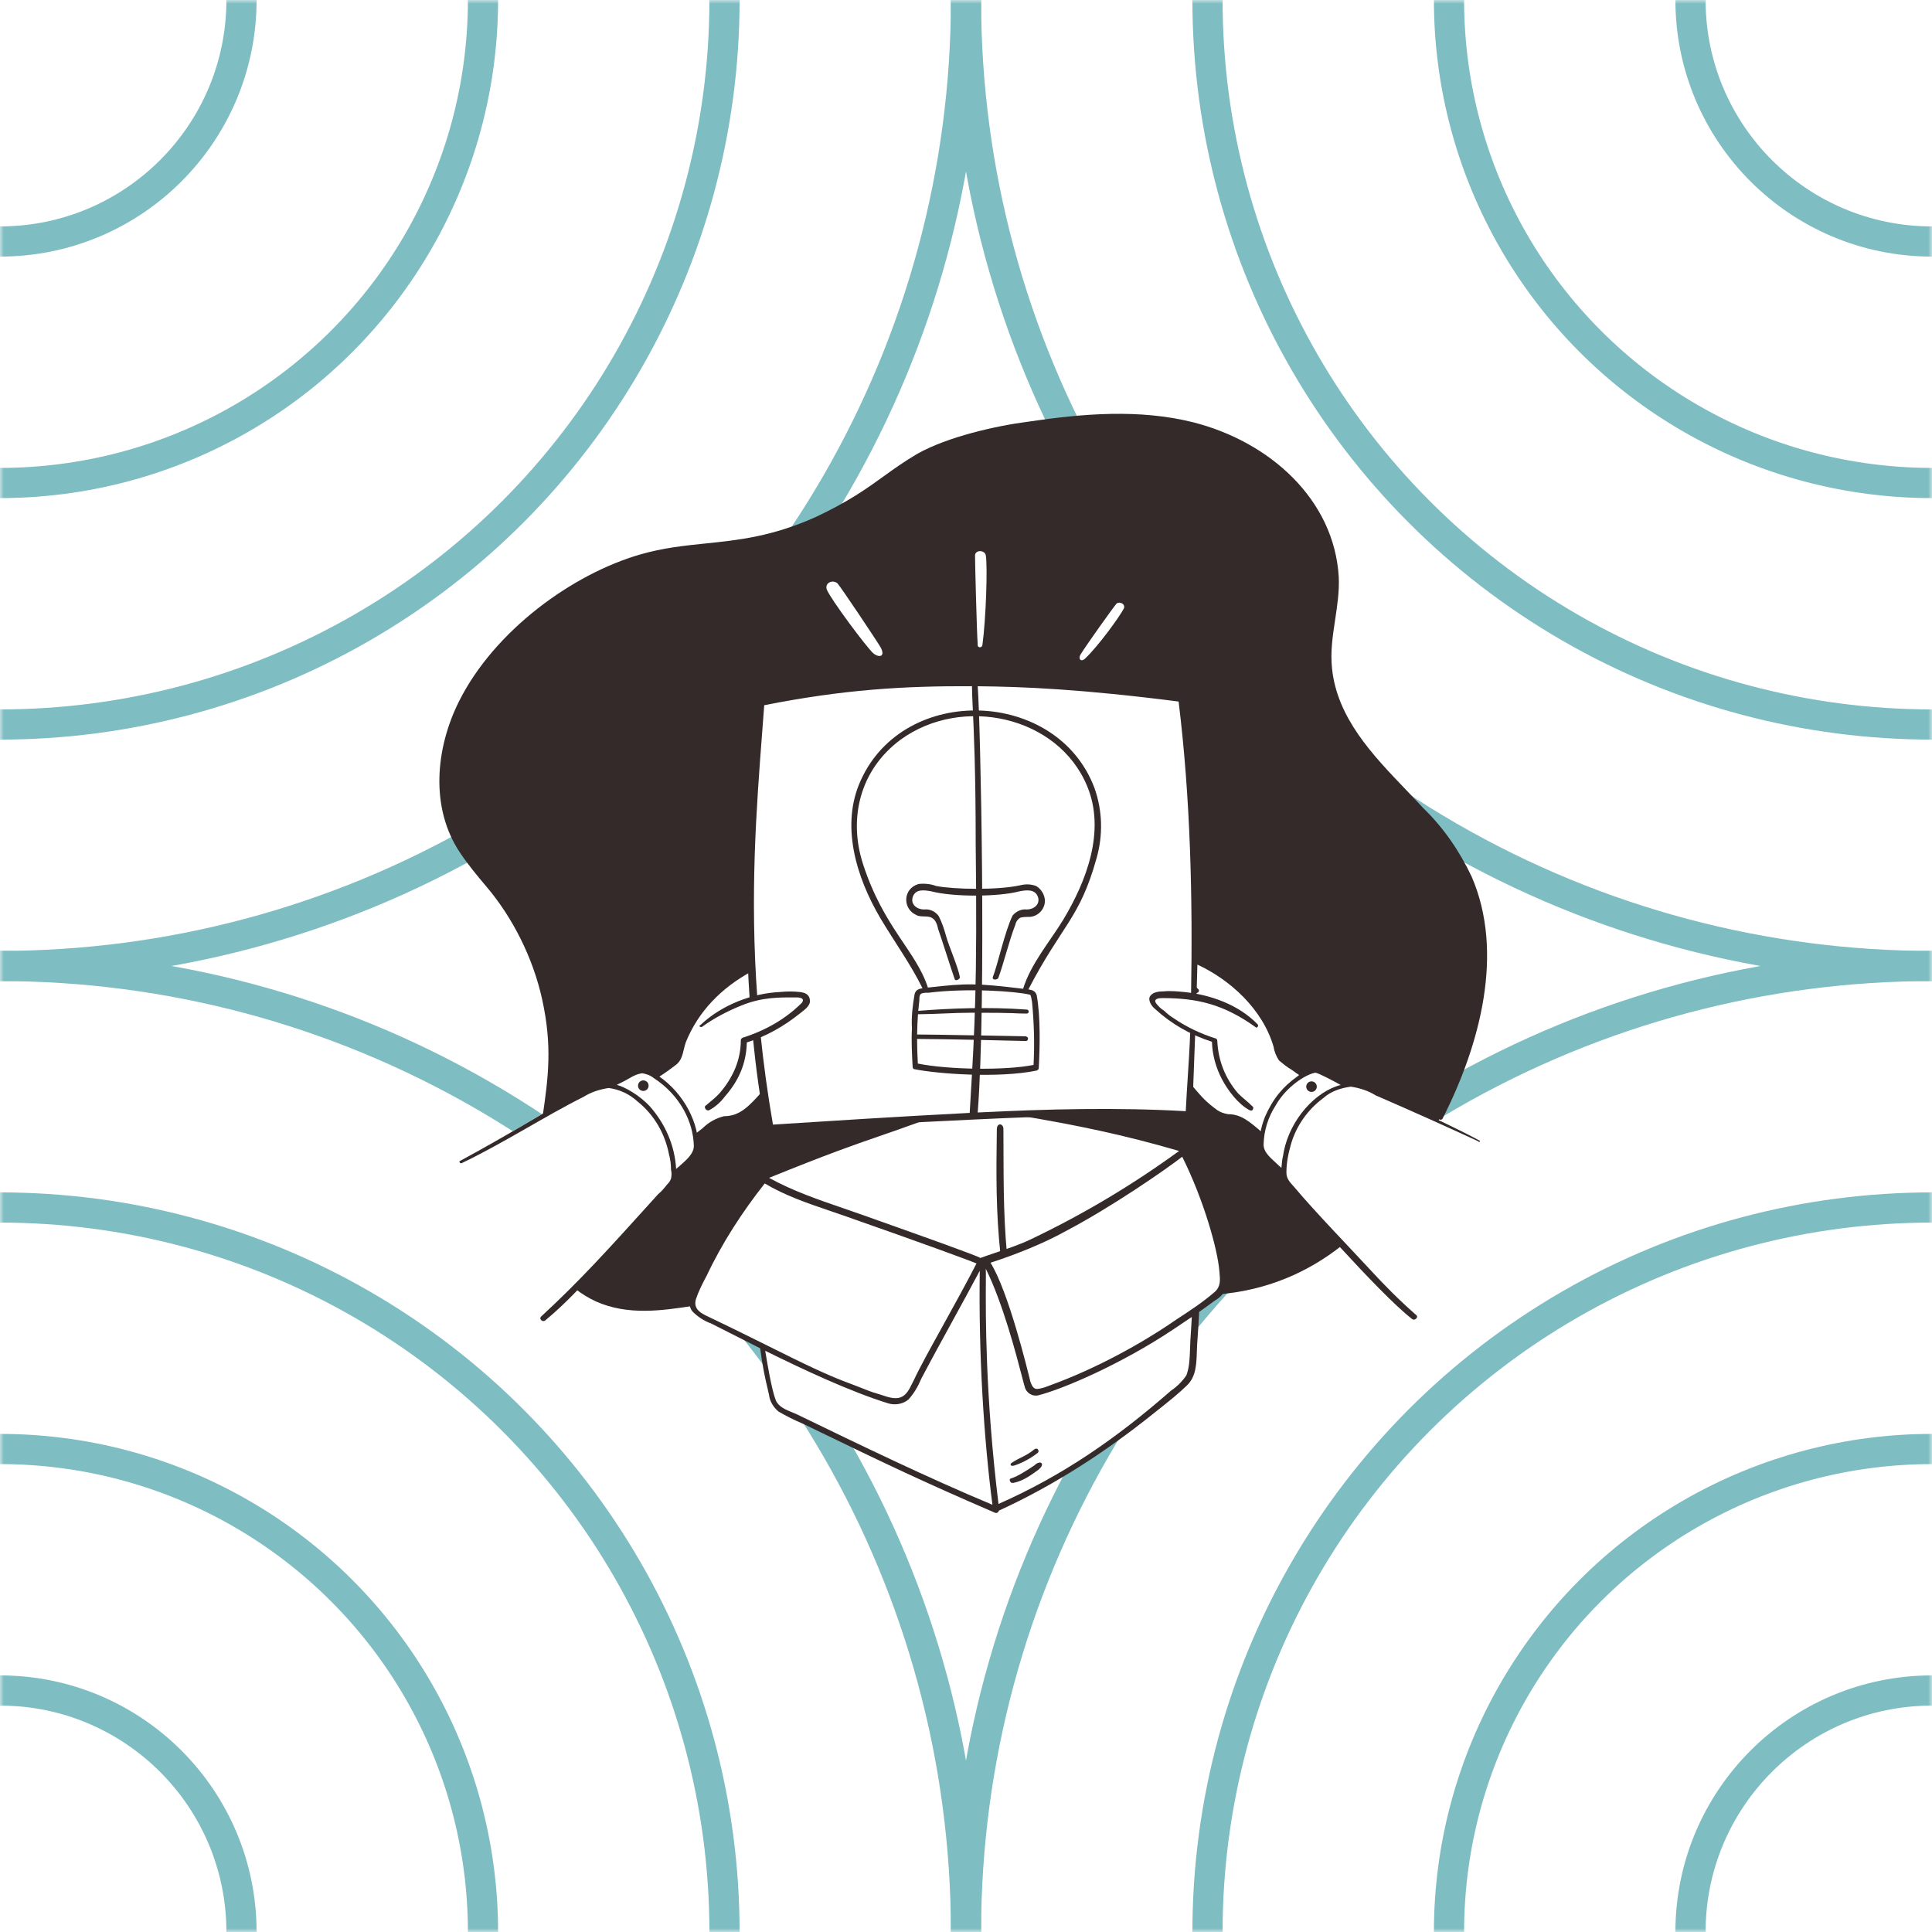 <svg width="256" height="256" viewBox="0 0 256 256" fill="none" xmlns="http://www.w3.org/2000/svg">
<rect x="0" y="0" width="256" height="256" fill="#808080" stroke="none"/>
<g clip-path="url(#clip0_516_1828)">
<rect width="256" height="256" fill="white"/>
<mask id="mask0_516_1828" style="mask-type:alpha" maskUnits="userSpaceOnUse" x="0" y="0" width="256" height="256">
<rect width="256" height="256" fill="#D9D9D9"/>
</mask>
<g mask="url(#mask0_516_1828)">
<circle cx="256" r="32" stroke="#7EBDC2" stroke-width="4"/>
<circle cx="256" r="64" stroke="#7EBDC2" stroke-width="4"/>
<circle cx="256" r="96" stroke="#7EBDC2" stroke-width="4"/>
<circle cx="256" r="128" stroke="#7EBDC2" stroke-width="4"/>
<path d="M159.997 128C147.879 118.898 137.095 108.116 127.992 96" stroke="#7EBDC2" stroke-width="4" stroke-linecap="round"/>
<circle r="32" stroke="#7EBDC2" stroke-width="4"/>
<circle r="64" stroke="#7EBDC2" stroke-width="4"/>
<circle r="96" stroke="#7EBDC2" stroke-width="4"/>
<circle r="128" stroke="#7EBDC2" stroke-width="4"/>
<circle cx="256" cy="256" r="32" stroke="#7EBDC2" stroke-width="4"/>
<circle cx="256" cy="256" r="64" stroke="#7EBDC2" stroke-width="4"/>
<circle cx="256" cy="256" r="96" stroke="#7EBDC2" stroke-width="4"/>
<circle cx="256" cy="256" r="128" stroke="#7EBDC2" stroke-width="4"/>
<circle cy="256" r="32" stroke="#7EBDC2" stroke-width="4"/>
<circle cy="256" r="64" stroke="#7EBDC2" stroke-width="4"/>
<circle cy="256" r="96" stroke="#7EBDC2" stroke-width="4"/>
<circle cy="256" r="128" stroke="#7EBDC2" stroke-width="4"/>
<path d="M128 160C137.102 147.885 147.884 137.103 160 128" stroke="#7EBDC2" stroke-width="4" stroke-linecap="round"/>
<path d="M128.001 160C118.901 147.884 108.121 137.102 96.008 128" stroke="#7EBDC2" stroke-width="4" stroke-linecap="round"/>
<path d="M96 128C108.115 118.898 118.897 108.116 128 96" stroke="#7EBDC2" stroke-width="4" stroke-linecap="round"/>
</g>
<path d="M72 147.5L61 154L72 175L76.5 170.5L92 173L92.5 174L97 176.5L101 178.5V179.5L102.5 185.5L103 186.5L112 191L132 199.5L139 196.5L147.5 191L155.5 184.5L157.5 182L158.5 173.5L162.5 171L176.5 164.5L187.5 175L196 151.5L195.5 151L194.5 150.5L190.5 148.5L153.5 77.5L129 69L109 75L72 147.5Z" fill="white"/>
<path fill-rule="evenodd" clip-rule="evenodd" d="M188.597 107.085C191.265 109.663 193.399 112.775 195 116.154H195C199.356 126.227 196.136 138.378 191.177 148.167C191.082 148.403 190.862 148.414 190.704 148.305C190.639 148.432 190.573 148.559 190.508 148.685C189.449 148.212 188.361 147.73 187.291 147.257H187.29L187.289 147.256L187.284 147.254C185.044 146.263 182.88 145.306 181.217 144.521H181.216C180.497 144.182 179.705 143.899 178.815 143.81C178.663 143.81 178.516 143.821 178.373 143.841L175.081 142.12V142.121C174.487 141.725 173.94 141.802 173.302 142.121C173.024 142.266 172.753 142.423 172.49 142.589L170.278 141.053V141.054C169.745 140.698 169.3 140.164 169.3 139.453C168.233 135.54 165.743 132.073 162.275 129.849C161.024 128.931 159.656 128.17 158.216 127.566C158.417 115.834 158.158 104.026 156.585 92.679C138.177 90.1 119.059 89.211 100.83 93.124C99.51 102.934 98.857 115.595 99.491 128.479C98.691 128.911 97.92 129.397 97.183 129.938C93.715 132.161 91.225 135.629 90.159 139.541C90.159 139.897 89.981 140.252 89.803 140.519L89.74 140.582C89.69 140.633 89.649 140.674 89.607 140.714C89.406 140.903 89.176 141.062 87.858 141.974L87.855 141.976L87.85 141.98C87.588 142.16 87.283 142.372 86.927 142.619C86.649 142.442 86.362 142.276 86.068 142.121V142.121C85.562 141.784 84.948 141.742 84.379 142.121L81.089 143.84C80.945 143.82 80.797 143.809 80.644 143.809C79.755 143.898 78.962 144.181 78.243 144.521C76.716 145.241 74.397 146.517 71.899 147.924C72.655 142.748 73.197 138.61 71.84 132.428C70.634 126.931 67.932 121.579 64.46 117.489C63.236 116.048 62.028 114.576 60.992 113.043C56.958 107.076 57.702 99.171 60.814 92.946C65.499 83.576 75.809 76.081 84.823 73.472C87.874 72.591 90.656 72.305 93.499 72.011C97.838 71.564 102.321 71.103 108.121 68.493C112.511 66.42 114.803 64.765 117.062 63.134C118.42 62.154 119.766 61.182 121.549 60.133C125.549 57.883 131.919 56.429 136.31 55.865C143.513 54.798 150.982 54.176 158.096 55.954C168.227 58.521 176.819 66.179 177.393 76.496C177.475 78.393 177.194 80.252 176.914 82.109C176.589 84.254 176.265 86.396 176.503 88.588C177.18 95.131 181.864 100.02 186.251 104.6C187.052 105.436 187.842 106.261 188.597 107.085ZM170.724 157.059C171.969 158.506 174.811 161.694 177.865 164.993C173.244 168.655 167.771 171.025 161.195 171.53C161.922 170.907 162.272 170.196 162.098 169.154V169.153C161.243 163.6 159.2 157.437 156.676 152.388C150.785 150.439 143.349 148.767 137.323 147.663C144.551 147.447 151.087 147.472 157.563 147.9L157.596 147.066C157.633 146.107 157.671 145.145 157.708 144.181V144.182C158.191 144.755 158.67 145.326 159.163 145.854C159.875 146.655 160.764 147.277 161.653 147.811C162.149 148.108 162.562 148.13 163.001 148.151C163.348 148.169 163.71 148.187 164.143 148.344C164.185 148.365 164.232 148.386 164.282 148.409C164.442 148.48 164.63 148.564 164.765 148.7C165.561 149.296 166.384 149.921 167.188 150.557C167.137 150.884 167.1 151.213 167.078 151.546C167.078 152.163 167.104 152.75 167.7 153.147C168.488 153.995 169.318 154.802 170.189 155.541C170.188 156.317 170.306 156.479 170.546 156.807C170.599 156.88 170.658 156.961 170.724 157.059ZM76.251 170.794C77.081 171.443 77.991 171.997 78.954 172.444C83.192 174.339 87.708 173.666 91.83 173.035C91.707 172.6 91.781 172.11 92.115 171.554C94.338 166.485 97.095 161.773 100.474 157.415C100.619 157.222 100.739 157.055 100.844 156.908L100.846 156.907L100.846 156.906L100.846 156.905C101.495 156.002 101.615 155.836 103.601 155.004C109.011 152.709 115.598 150.284 121.4 148.386C118.657 148.538 115.796 148.704 112.795 148.877H112.795H112.792L112.785 148.878H112.783H112.775L112.768 148.878C109.311 149.078 105.668 149.289 101.808 149.501C101.542 148.038 101.3 146.557 101.079 145.064C100.82 145.365 100.56 145.66 100.295 145.944C99.584 146.744 98.695 147.367 97.806 147.9C97.309 148.198 96.896 148.219 96.458 148.241C96.111 148.258 95.748 148.277 95.316 148.434C95.274 148.455 95.227 148.476 95.177 148.498C95.017 148.57 94.829 148.654 94.693 148.79C93.834 149.396 93.003 150.031 92.201 150.68C92.242 150.966 92.273 151.256 92.293 151.547C92.293 152.206 92.262 152.625 91.759 153.147C90.984 153.951 90.191 154.736 89.359 155.457V155.458C89.376 156.382 89.262 156.538 89.003 156.894L89.003 156.895L89.003 156.896C88.95 156.969 88.891 157.049 88.825 157.147C86.832 159.462 80.746 166.242 76.251 170.794ZM158.138 131.272L158.137 131.313C158.243 131.387 158.348 131.462 158.453 131.538C158.349 131.448 158.244 131.36 158.138 131.272ZM110.966 77.295C111.358 77.687 116.459 85.322 116.709 85.815V85.814C117.383 87.141 116.351 87.134 115.688 86.54C114.861 85.799 110.077 79.428 109.544 78.095C109.277 77.206 110.344 76.761 110.966 77.295ZM130.174 85.476C130.648 81.996 130.878 74.988 130.619 73.56C130.441 72.849 129.272 72.847 129.196 73.56C129.175 73.75 129.436 84.11 129.551 85.387C129.463 85.832 130.085 85.921 130.174 85.476ZM148.937 80.585C148.383 81.693 145.52 85.62 143.796 87.252C143.214 87.801 142.826 87.286 143.19 86.702C144.035 85.347 147.385 80.651 147.959 79.963C148.314 79.696 149.115 79.963 148.937 80.585Z" fill="#352A2A"/>
<path d="M137.11 192.006C135.793 193.059 135.29 193.012 133.997 193.873C133.814 194.057 133.904 194.345 134.415 194.184C135.237 193.925 136.509 193.305 137.465 192.54C137.757 192.394 137.592 191.765 137.11 192.006Z" fill="#352A2A"/>
<path d="M137.056 194.177C134.74 195.722 134.401 195.721 133.843 195.952C133.741 195.994 133.783 196.566 134.247 196.49C135.639 196.264 136.863 195.252 137.347 194.929C138.7 194.027 137.903 193.329 137.055 194.176L137.056 194.177Z" fill="#352A2A"/>
<path d="M132.087 149.613C131.998 155.484 131.954 160.528 132.576 166.308C132.576 166.664 133.516 166.603 133.427 166.159C132.894 160.29 133.001 155.452 132.957 149.583C132.951 148.832 132.1 148.741 132.087 149.613Z" fill="#352A2A"/>
<path fill-rule="evenodd" clip-rule="evenodd" d="M120.337 148.446C113.516 150.799 103.676 154.638 101.575 155.547C101.126 155.741 101.01 155.911 100.877 156.107C100.852 156.142 100.827 156.179 100.799 156.217C97.134 160.693 94.427 165.799 91.937 171.021C91.509 171.919 91.048 172.888 91.759 173.778C92.47 174.489 93.271 175.022 94.249 175.378C94.249 175.378 99.661 178.128 100.725 178.656C101.053 181.199 101.428 182.797 101.716 184.023C101.781 184.3 101.841 184.558 101.896 184.804C101.985 185.694 102.518 186.494 103.141 187.027C104.208 187.65 105.275 188.183 106.342 188.628C107.242 189.063 108.1 189.478 108.925 189.877C117.152 193.857 122.04 196.221 131.863 200.455C132.109 200.537 132.28 200.391 132.375 200.158C139.73 196.783 146.521 192.376 152.848 187.295C153.121 187.076 153.395 186.858 153.671 186.639C154.9 185.662 156.151 184.668 157.294 183.559C158.485 182.407 158.536 180.739 158.586 179.144C158.596 178.802 158.607 178.464 158.628 178.135C158.654 177.754 158.68 177.373 158.706 176.991C158.778 175.942 158.852 174.889 158.895 173.831C159.586 173.349 160.269 172.858 160.94 172.356C161.74 171.911 162.363 171.2 162.63 170.31C162.719 169.332 162.63 168.265 162.363 167.287L162.364 167.286C161.422 162.318 159.931 157.375 157.478 152.869C157.085 152.145 156.822 151.903 156.362 151.772C152.093 150.56 144.638 148.812 138.388 147.633C137.193 147.665 135.98 147.703 134.745 147.749C134.851 147.769 134.958 147.79 135.064 147.811C142.584 149.065 148.919 150.373 156.237 152.51C150.026 157.028 143.471 160.945 136.487 164.262C135.15 164.902 133.511 165.454 131.941 165.984C131.237 166.221 130.547 166.454 129.904 166.688C129.514 166.393 121.855 163.672 116.452 161.753C115.662 161.472 114.92 161.208 114.256 160.972C113.423 160.676 112.579 160.386 111.731 160.095C108.402 158.954 105.006 157.789 101.907 156.072C109.754 152.886 112.977 151.772 116.522 150.546C118.126 149.992 119.797 149.414 121.993 148.612H121.993C122.281 148.507 122.57 148.405 122.86 148.307C122.03 148.352 121.189 148.398 120.337 148.446ZM92.204 172.176C91.848 173.51 92.923 174.026 93.893 174.488C97.019 175.979 99.638 177.281 101.936 178.424C106.384 180.637 109.628 182.251 113.012 183.47C113.403 183.611 113.797 183.77 114.188 183.927C114.853 184.194 115.508 184.458 116.124 184.626C116.349 184.687 116.589 184.768 116.836 184.85C117.662 185.128 118.572 185.433 119.325 185.159C120.102 184.876 120.486 184.089 120.834 183.376C120.924 183.192 121.012 183.012 121.103 182.847C121.826 181.281 123.27 178.672 124.901 175.725C126.376 173.059 128.005 170.116 129.39 167.421C129.049 167.228 122.399 164.781 111.767 161.061C111.182 160.857 110.592 160.656 110 160.454C107.031 159.444 104.013 158.417 101.332 156.813C98.346 160.613 95.689 164.681 93.626 169.064C93.093 170.042 92.559 171.109 92.204 172.176ZM104.972 187.142C105.169 187.222 105.362 187.3 105.542 187.382L105.56 187.391C114.152 191.556 122.746 195.722 131.504 199.392C130.376 190.754 129.656 179.573 129.825 168.38C128.629 170.634 127.401 172.871 126.174 175.109C124.795 177.622 123.416 180.135 122.082 182.67C121.638 183.737 121.104 184.626 120.393 185.426C119.681 186.048 118.614 186.226 117.725 185.96C112.567 184.373 106.202 181.357 101.396 178.986C101.631 180.441 102.244 184.145 102.786 185.515C103.133 186.392 104.097 186.785 104.972 187.142ZM157.687 178.705C157.714 177.967 157.744 177.117 157.829 176.089C157.865 175.562 157.895 175.033 157.921 174.503C157.126 175.046 156.322 175.582 155.519 176.118L155.429 176.178C148.554 180.761 140.799 184.082 137.555 184.893C136.755 185.07 135.954 184.537 135.777 183.737C135.721 183.571 135.607 183.13 135.439 182.486C134.691 179.606 132.887 172.662 130.622 168.12C130.639 168.342 130.636 168.923 130.631 169.828C130.606 173.978 130.541 184.942 132.307 199.281C140.832 195.516 147.98 190.554 155.162 184.27C155.962 183.737 156.674 183.025 157.207 182.225C157.6 181.146 157.636 180.134 157.687 178.705ZM155.873 174.845C157.652 173.689 159.366 172.563 160.942 171.199V171.198C161.762 170.488 161.68 169.604 161.591 168.649C161.582 168.551 161.573 168.452 161.564 168.353C161.335 165.597 159.555 159.099 156.651 153.275C154.424 155.003 147.272 159.952 141.195 163.142C138.171 164.813 134.634 166.215 131.248 167.319C133.627 171.138 136.129 181.428 136.485 182.892C136.512 183 136.526 183.06 136.528 183.065C136.782 183.782 137.021 184.181 137.733 184.003C138.266 183.914 138.711 183.737 139.156 183.559C145.213 181.357 151.239 178.053 155.873 174.845Z" fill="#352A2A"/>
<path fill-rule="evenodd" clip-rule="evenodd" d="M91.314 135.719C93.114 132.428 96.085 129.788 99.47 128.04C99.481 128.282 99.493 128.524 99.505 128.766C95.644 130.873 92.522 133.99 90.869 138.12C90.765 138.406 90.692 138.714 90.618 139.025C90.438 139.78 90.254 140.551 89.624 141.054C88.819 141.674 88.014 142.25 87.178 142.784C87.031 142.684 86.881 142.588 86.728 142.495C87.862 141.652 88.167 141.444 88.403 141.283C88.573 141.167 88.707 141.076 89.091 140.788C89.447 140.521 89.713 140.076 89.802 139.632C90.158 138.298 90.602 136.964 91.314 135.719ZM92.261 151.173C92.775 150.75 93.287 150.335 93.804 149.947C94.249 149.502 94.782 149.147 95.316 148.88C95.672 148.761 96.027 148.722 96.383 148.682C96.561 148.662 96.739 148.643 96.916 148.613C97.984 148.346 98.873 147.813 99.673 147.013C100.174 146.512 100.675 146.011 101.144 145.494C101.099 145.199 101.055 144.902 101.012 144.606C99.255 146.569 98.046 147.902 95.938 147.902C94.871 148.169 93.893 148.702 93.093 149.502C92.764 149.749 92.443 149.996 92.129 150.245C92.186 150.551 92.23 150.861 92.261 151.173Z" fill="#352A2A"/>
<path fill-rule="evenodd" clip-rule="evenodd" d="M163.234 148.297C160.998 148.297 159.209 146.341 157.696 144.51L157.732 143.588C157.975 143.864 158.189 144.116 158.392 144.353C159.207 145.31 159.823 146.032 161.297 147.1C161.656 147.361 162.186 147.545 162.72 147.634C164.443 147.634 165.578 148.609 167.273 150.086C167.227 150.317 167.187 150.549 167.156 150.783C166.481 150.227 165.791 149.68 165.101 149.187C164.568 148.742 163.945 148.386 163.234 148.297ZM172.781 142.411C172.403 142.126 171.798 141.671 170.793 140.917V140.916C170.437 140.738 170.081 140.383 169.815 140.027C169.548 139.405 169.37 138.782 169.281 138.071C168.784 136.335 166.757 132.869 163.768 130.424C162.232 129.144 160.283 127.956 158.224 127.069L158.215 127.609C163.061 129.734 167.365 133.839 168.767 138.742C168.856 139.364 169.123 139.986 169.478 140.52C170.012 140.965 170.545 141.409 171.168 141.765C171.586 142.078 172.004 142.361 172.423 142.632C172.541 142.556 172.66 142.483 172.781 142.411ZM158.362 131.539C158.287 131.489 158.211 131.439 158.136 131.39C158.142 131.106 158.149 130.822 158.156 130.538C158.346 130.69 158.533 130.846 158.718 131.006C159.074 131.272 158.718 131.717 158.362 131.539Z" fill="#352A2A"/>
<path d="M138.444 119.178C138.372 118.464 137.911 117.755 137.288 117.399C136.577 117.133 135.866 117.133 135.154 117.31C132.175 117.958 126.499 117.867 124.039 117.398C123.327 117.131 122.527 117.042 121.727 117.131C119.617 117.735 119.574 120.393 121.371 121.221C121.46 121.221 121.46 121.31 121.549 121.31C122.565 121.691 123.851 120.819 124.305 123.089C124.505 123.588 126.262 129.114 126.517 129.778C126.619 130.044 127.219 129.729 127.187 129.498C127.015 128.28 125.733 125.38 125.372 124.068C125.126 123.172 124.839 122.289 124.394 121.4C123.95 120.778 123.238 120.422 122.438 120.511C121.549 120.511 120.66 119.888 120.926 118.91C121.282 117.754 122.438 117.932 123.416 118.11C126.289 118.859 132.192 118.86 135.065 118.111C135.955 117.933 137.199 117.755 137.555 118.911C137.822 119.889 136.933 120.512 136.043 120.512C135.332 120.423 134.621 120.778 134.176 121.312C133.165 123.335 132.124 128.097 131.581 129.387C131.35 129.936 132.178 129.854 132.279 129.587C132.951 127.811 133.767 124.469 134.532 122.557C134.621 122.112 134.888 121.756 135.243 121.579C135.688 121.49 136.043 121.49 136.488 121.49C137.644 121.401 138.561 120.331 138.444 119.178Z" fill="#352A2A"/>
<path d="M92.471 150.924C92.097 147.562 89.736 143.687 85.89 141.765C85.535 141.587 85.179 141.498 84.823 141.587C84.379 141.765 83.934 142.032 83.49 142.298C82.641 142.69 81.841 143.13 81.053 143.618C77.944 143.267 73.515 147.026 60.903 153.859C60.814 153.948 60.991 154.211 61.17 154.126C66.656 151.512 72.198 147.9 77.354 145.322C78.332 144.7 79.488 144.344 80.644 144.166C82.067 144.344 83.401 144.967 84.468 145.945C86.691 147.723 88.113 150.213 88.647 152.97C88.825 153.593 88.914 154.304 88.914 155.015C89.003 155.371 89.003 155.727 88.914 156.171C88.825 156.438 88.647 156.705 88.38 156.972C88.025 157.416 87.669 157.861 87.224 158.217C80.383 165.791 76.804 169.737 71.751 174.401C71.307 174.756 71.929 175.29 72.285 174.934C75.096 172.593 76.75 170.647 79.665 167.732C83.807 163.456 86.258 160.556 88.824 157.594C89.18 157.238 89.358 156.883 89.535 156.438C89.561 156.233 89.579 156.027 89.59 155.822C90.808 154.726 91.302 154.165 92.114 153.236C92.559 152.525 92.737 151.725 92.47 150.924L92.471 150.924ZM90.07 154.48C89.909 154.623 89.749 154.758 89.589 154.889C89.416 151.767 88.136 148.918 86.157 146.655C84.76 145.118 82.795 144.03 81.727 143.745C83.711 142.82 83.864 142.413 85.089 142.209C85.623 142.298 86.156 142.476 86.601 142.832C90.165 145.138 91.859 148.709 91.936 151.813C91.963 152.88 90.869 153.769 90.069 154.48H90.07Z" fill="#352A2A"/>
<path d="M195.978 151.101C190.998 148.396 181.597 144.328 180.416 143.899C179.778 143.654 179.087 143.571 178.401 143.635C177.243 142.919 175.414 141.893 175.042 141.715C174.72 141.56 174.395 141.461 174.103 141.497C173.302 141.675 172.502 142.12 171.88 142.653C170.025 143.977 168.683 145.539 167.612 147.989C167.345 148.7 167.078 149.5 166.989 150.3C166.811 151.101 166.811 151.901 166.989 152.612C167.434 153.502 168.145 154.213 168.856 154.835C170.011 156.133 169.691 155.254 169.835 156.258C170.101 156.88 170.546 157.503 170.99 157.948C171.285 158.242 182.688 171.371 187.086 174.754C187.441 175.11 188.064 174.487 187.619 174.221C185.485 172.353 183.491 170.35 181.573 168.263C179.246 165.732 174.085 160.398 171.524 157.325C170.99 156.703 170.457 156.258 170.457 155.369C170.457 154.035 170.724 152.79 171.079 151.545C171.791 149.144 173.302 147.01 175.348 145.499C176.326 144.61 177.659 144.165 178.993 143.987C180.149 144.165 181.305 144.521 182.283 145.143C186.818 147.099 191.354 149.144 195.8 151.19C196.067 151.456 196.244 151.19 195.978 151.101V151.101ZM170.101 152.613C169.946 153.701 169.947 152.994 169.793 154.749C169.622 154.606 169.457 154.459 169.301 154.303C168.59 153.591 167.406 152.79 167.434 151.635C167.478 149.766 168.056 147.989 169.034 146.477C170.353 144.101 172.944 142.362 174.297 142.137C174.776 142.205 176.756 143.272 177.65 143.765C174.387 144.59 170.977 148.234 170.101 152.612V152.613Z" fill="#352A2A"/>
<path d="M145.024 104.417C140.099 91.283 119.906 90.53 114.079 103.35C111.322 109.308 113.456 116.244 116.657 121.668C118.534 124.823 120.654 127.733 122.237 130.947C121.72 131.032 121.351 131.163 121.192 131.716C120.926 133.228 120.748 134.739 120.837 136.252C120.748 137.941 120.837 139.631 120.926 141.32C120.926 141.498 121.015 141.676 121.192 141.676C124.052 142.268 132.244 142.916 137.377 141.854C137.554 141.765 137.643 141.676 137.643 141.498C137.794 138.621 137.877 134.731 137.377 131.895C137.203 131.29 136.779 131.189 136.266 131.102C140.687 122.581 143.079 121.717 145.29 113.754C146.18 110.642 146.091 107.441 145.024 104.417H145.024ZM136.755 132.784C137.012 135.528 137.103 138.355 136.95 141.106C133.213 141.868 125.579 141.737 121.619 140.928C121.556 139.849 121.521 138.757 121.52 137.664C126.094 137.69 133.445 137.881 135.954 137.941C136.132 137.941 136.221 137.763 136.221 137.586C136.221 137.497 136.132 137.408 135.954 137.319C135.046 137.307 123.159 137.064 121.524 137.077C121.535 136.181 121.571 135.284 121.638 134.392C123.98 134.382 126.331 134.191 128.759 134.191C135.334 134.191 134.21 134.304 136.043 134.304C136.398 134.304 136.398 133.771 136.043 133.771C130.875 133.401 125.905 133.61 121.674 133.942C121.713 133.495 121.76 133.049 121.815 132.606C121.815 131.64 121.914 131.539 123.06 131.539C128.172 130.9 134.651 131.346 136.487 131.806C136.665 131.984 136.665 132.428 136.754 132.784H136.755ZM140.845 121.935C139.018 124.895 136.586 127.729 135.567 131.016C129.381 130.28 128.242 130.257 122.952 130.858C121.371 125.979 117.086 122.933 114.346 114.466C112.421 108.513 113.889 102.043 119.326 98.015C127.463 92.098 140.187 94.86 144.046 104.15C146.536 110.108 143.957 116.778 140.845 121.935Z" fill="#352A2A"/>
<path d="M85.242 144.557C85.628 144.557 85.942 144.244 85.942 143.858C85.942 143.471 85.628 143.158 85.242 143.158C84.855 143.158 84.542 143.471 84.542 143.858C84.542 144.244 84.855 144.557 85.242 144.557Z" fill="#352A2A"/>
<path d="M173.782 144.686C174.168 144.686 174.482 144.373 174.482 143.986C174.482 143.6 174.168 143.286 173.782 143.286C173.396 143.286 173.082 143.6 173.082 143.986C173.082 144.373 173.396 144.686 173.782 144.686Z" fill="#352A2A"/>
<path d="M107.321 132.516C107.232 131.716 106.611 131.525 105.987 131.449C105.1 131.342 104.209 131.36 103.319 131.449C99.768 131.618 95.733 133.071 92.826 135.806C92.559 135.895 92.737 136.162 93.004 136.073C94.604 134.917 96.367 133.99 98.25 133.228C101.032 132.103 103.302 132.161 105.453 132.161C105.986 132.161 106.698 132.25 106.253 132.872C104.173 134.951 101.549 136.503 98.428 137.496C98.25 137.585 98.161 137.674 98.161 137.852C98.161 140.465 97.105 142.804 95.405 144.787C94.871 145.41 94.16 145.943 93.537 146.477C93.181 146.655 93.585 147.309 93.982 147.099C94.792 146.672 95.494 146.031 96.027 145.321C97.799 143.295 98.883 141.062 98.958 138.126C101.52 137.318 103.837 136.014 105.986 134.294C106.52 133.849 107.409 133.316 107.32 132.516L107.321 132.516Z" fill="#352A2A"/>
<path fill-rule="evenodd" clip-rule="evenodd" d="M157.118 92.501C157.118 92.234 156.94 92.056 156.674 92.056C137.692 89.509 119.61 88.834 100.83 92.59C100.462 92.642 100.367 93.011 100.478 93.269C99.625 98.561 99.102 107.84 98.962 113.399C98.818 119.684 98.906 126.114 99.344 132.506C99.677 132.41 100.014 132.323 100.352 132.244C99.35 118.518 100.22 107.141 101 96.933C101.09 95.755 101.179 94.594 101.264 93.445C111.739 91.371 119.718 90.885 128.793 90.927C128.787 91.542 128.828 92.414 128.889 93.705C129.033 96.737 129.285 102.076 129.285 111.797C129.508 130.299 129.148 136.366 128.59 145.764C128.557 146.318 128.524 146.884 128.489 147.464C119.288 147.933 108.811 148.606 103.909 148.921L103.908 148.922L103.881 148.924C103.316 148.96 102.826 148.991 102.421 149.017C101.695 144.817 101.156 140.818 100.767 136.997C100.433 137.141 100.094 137.278 99.751 137.406C100.152 141.488 100.708 145.536 101.452 149.502C101.541 149.68 101.63 149.768 101.808 149.768C109.099 149.324 116.302 148.968 123.594 148.612L124.773 148.554C136.503 147.974 146.782 147.466 157.563 148.168C157.83 148.168 158.003 147.99 158.007 147.723C158.055 145.135 158.169 142.192 158.294 138.959V138.958C158.32 138.271 158.348 137.57 158.375 136.857C158.153 136.757 157.933 136.653 157.715 136.545C157.649 138.617 157.515 140.701 157.381 142.783V142.784C157.285 144.272 157.19 145.76 157.119 147.24C147.922 146.711 138.725 146.957 129.552 147.41C130.713 132.452 129.919 95.709 129.552 90.932C135.442 90.983 143.306 91.307 156.171 92.958C157.751 105.789 158.05 119.02 157.819 131.997C158.061 132.034 158.303 132.077 158.542 132.124C158.91 120.697 159.022 106.782 157.118 92.502V92.501Z" fill="#352A2A"/>
<path d="M166.633 135.718C164.143 133.14 160.408 131.806 156.94 131.45C156.05 131.361 155.072 131.272 154.183 131.361C153.561 131.361 152.76 131.45 152.405 131.984C152.049 132.517 152.583 133.318 153.027 133.673C155.184 135.657 157.759 137.139 160.59 138.038C160.639 139.806 161.126 141.505 161.919 143.011C162.703 144.496 164.079 146.318 165.565 147.101C165.74 147.194 165.921 147.19 166.01 147.012C166.098 146.834 166.098 146.656 165.921 146.567C165.298 145.945 164.676 145.5 164.053 144.878C162.302 142.834 161.432 140.504 161.297 137.942C161.297 137.764 161.208 137.586 161.03 137.586C159.074 136.964 157.206 136.075 155.517 134.919C155.072 134.652 154.628 134.296 154.272 133.941C153.828 133.674 153.472 133.318 153.205 132.963C152.76 132.34 153.561 132.251 154.005 132.251C158.651 132.251 162.167 133.068 166.454 136.164C166.632 136.164 166.81 135.897 166.632 135.719L166.633 135.718Z" fill="#352A2A"/>
</g>
<defs>
<clipPath id="clip0_516_1828">
<rect width="256" height="256" fill="white"/>
</clipPath>
</defs>
</svg>
